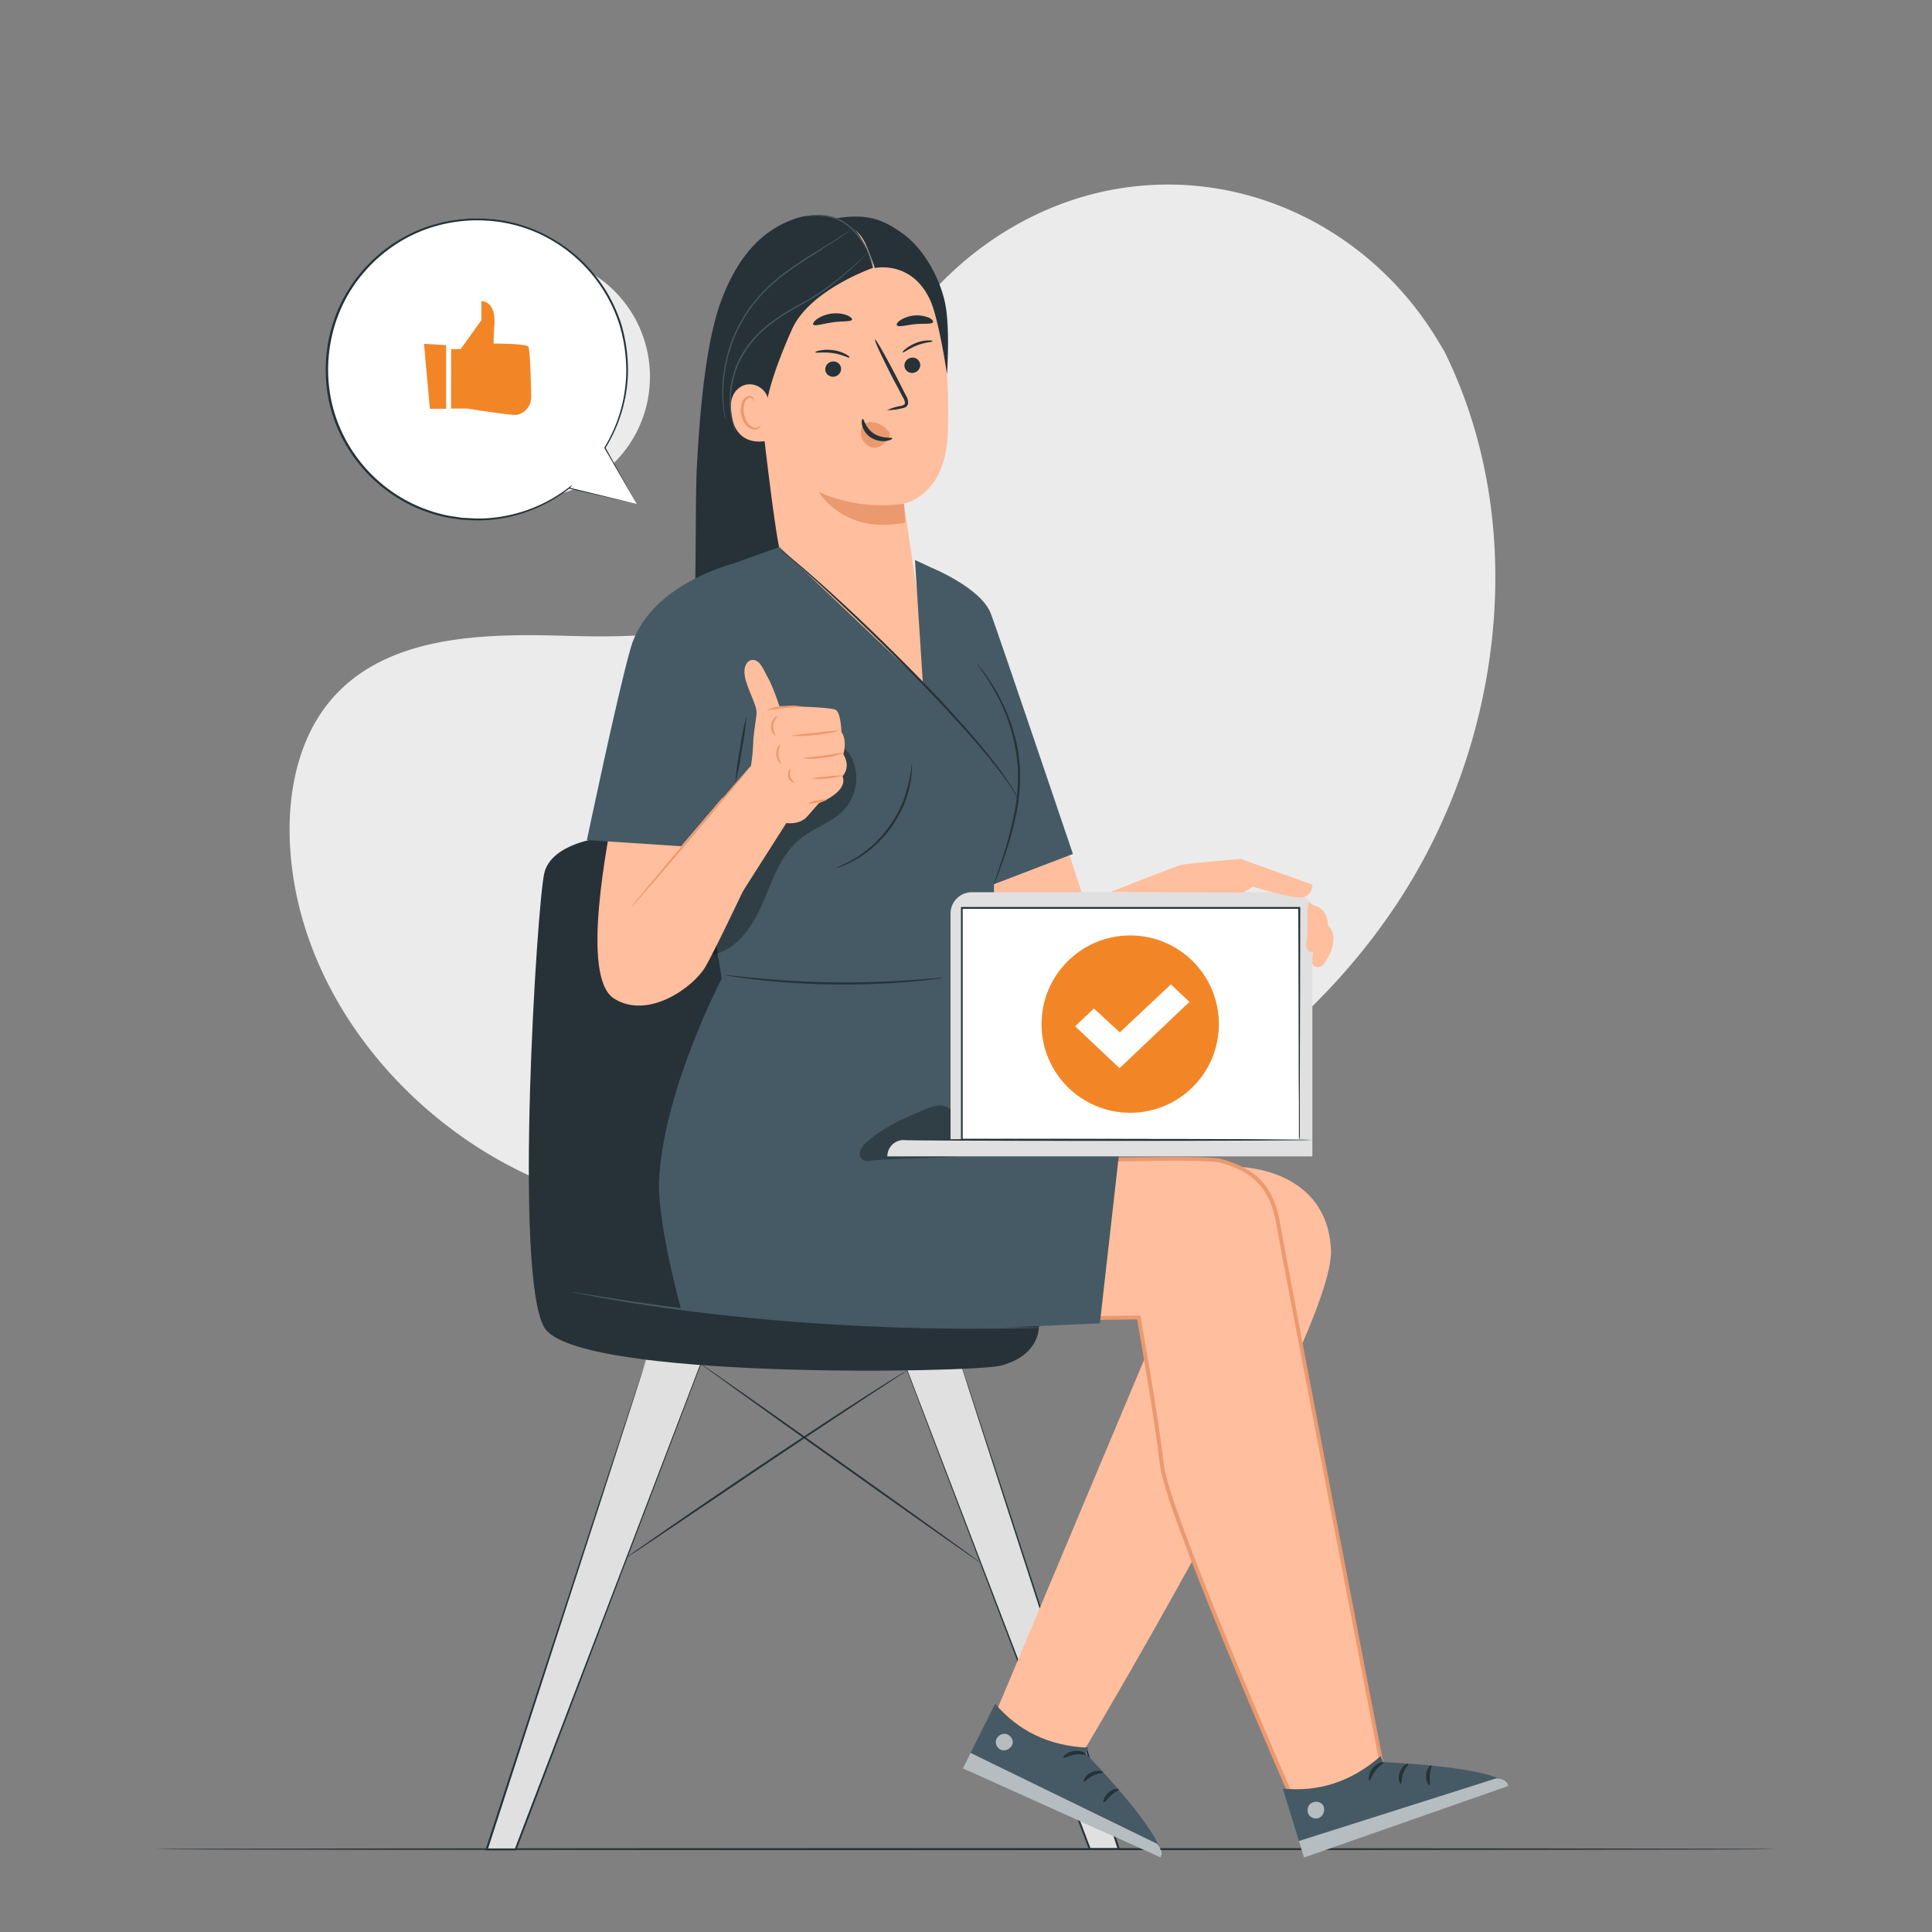<svg xmlns="http://www.w3.org/2000/svg" viewBox="0 0 500 500"><rect x="0" y="0" width="500" height="500" fill="#808080" stroke="none"/><g id="freepik--background-simple--inject-8"><path d="M373.75,90.84l-1.87-3.09c-15.8-26-44.37-41.74-74.5-39.83a77.58,77.58,0,0,0-11.53,1.58c-27.39,5.86-51.22,26.57-61.09,53.1-5.81,15.6-7.44,33.56-18.46,45.94-14.35,16.12-38.71,16.62-60.12,16s-45.79-.09-60.07,16.08c-8.94,10.14-11.78,24.55-11.06,38.11,1.91,35.93,26.94,68.05,58.78,84S203.14,320.1,238,313.07c48.81-9.84,95.23-36.86,123.13-78.59S396.08,135.88,373.75,90.84Z" style="fill:#ebebeb"></path><circle cx="136.87" cy="97.5" r="31.35" transform="translate(-28.86 125.34) rotate(-45)" style="fill:#ebebeb"></circle></g><g id="freepik--Floor--inject-8"><path d="M459.85,478.55c0,.14-94,.26-209.84.26s-209.86-.12-209.86-.26,93.94-.26,209.86-.26S459.85,478.4,459.85,478.55Z" style="fill:#263238"></path></g><g id="freepik--Chair--inject-8"><polygon points="248.29 351.87 289.52 478.55 282.01 478.55 233.71 351.87 248.29 351.87" style="fill:#e0e0e0"></polygon><path d="M248.29,351.87l-1,0-2.8,0-10.82.06.1-.15C242.05,373.35,259.9,420,280.58,474c.56,1.48,1.12,3,1.68,4.41l-.24-.16h7.5l-.25.34c-11.51-35.51-21.78-67.16-29.17-89.94-3.68-11.41-6.64-20.59-8.68-26.94-1-3.17-1.8-5.63-2.34-7.31l-.6-1.91c-.13-.43-.19-.66-.19-.66s.08.2.22.62l.63,1.87c.55,1.67,1.36,4.1,2.4,7.24,2.08,6.33,5.08,15.48,8.82,26.84,7.45,22.81,17.8,54.49,29.4,90l.11.34h-8l-.07-.17c-.55-1.46-1.12-2.93-1.68-4.41-20.55-54.08-38.3-100.78-46.49-122.32l0-.15h.16l10.88.06,2.77,0C248,351.85,248.29,351.87,248.29,351.87Z" style="fill:#263238"></path><polygon points="167.15 351.87 125.92 478.55 133.42 478.55 181.73 351.87 167.15 351.87" style="fill:#e0e0e0"></polygon><path d="M167.15,351.87s.31,0,.93,0l2.77,0,10.88-.06h.16l-.06.15c-8.18,21.54-25.93,68.24-46.48,122.32l-1.69,4.41-.06.17h-8l.11-.34,29.41-90,8.82-26.84c1-3.14,1.85-5.57,2.4-7.24l.63-1.87c.14-.42.22-.62.22-.62s-.06.23-.19.66l-.6,1.91c-.54,1.68-1.33,4.14-2.34,7.31-2.05,6.35-5,15.53-8.68,26.94-7.4,22.78-17.66,54.43-29.17,89.94l-.25-.34h7.5l-.24.16,1.68-4.41c20.68-54,38.53-100.69,46.76-122.21l.11.15-10.83-.06-2.79,0Z" style="fill:#263238"></path><path d="M234.77,354.65a5.64,5.64,0,0,1-.72.52l-2.12,1.4-7.81,5.12c-6.59,4.34-15.68,10.36-25.67,17.06L172.87,396l-7.76,5.21L163,402.55a4.7,4.7,0,0,1-.76.46,6.19,6.19,0,0,1,.7-.54L165,401l7.67-5.34c6.49-4.48,15.5-10.63,25.5-17.33s19.11-12.68,25.76-16.94c3.32-2.12,6-3.83,7.9-5l2.17-1.32A5.78,5.78,0,0,1,234.77,354.65Z" style="fill:#263238"></path><path d="M155.67,216.82s-12.92,1.33-14.8,9.11-8,104,0,117.63,111,11.73,118.15,9.86,10.52-6.51,9.79-12.18-70.87-12.7-70.87-12.7l4.28-100.42S177,215.42,155.67,216.82Z" style="fill:#263238"></path><path d="M268.87,343.67l-.31,0-.92,0-3.53.09c-3.07.08-7.51.12-13,.11-11,0-26.15-.38-42.86-1.58-8.35-.61-16.3-1.38-23.51-2.2s-13.69-1.72-19.11-2.57c-2.72-.4-5.16-.83-7.31-1.19s-4-.69-5.51-1l-3.47-.67-.9-.18-.3-.08a1.2,1.2,0,0,1,.31,0l.91.13,3.49.57c1.51.26,3.36.57,5.52.89s4.6.74,7.31,1.11c5.43.81,11.91,1.64,19.11,2.46s15.15,1.55,23.5,2.16c16.7,1.2,31.85,1.61,42.82,1.73,5.48.06,9.92.07,13,.06h4.46Z" style="fill:#455a64"></path><path d="M253.75,404.43c-.08.12-16.4-11.35-36.44-25.6s-36.23-25.92-36.15-26,16.4,11.35,36.45,25.61S253.83,404.31,253.75,404.43Z" style="fill:#263238"></path></g><g id="freepik--speech-bubble--inject-8"><path d="M164.8,130.43l-8.25-14.53a38.92,38.92,0,1,0-9.32,10.37l0,0Z" style="fill:#fff"></path><path d="M164.8,130.43l-17.62-4-.24,0,.15-.2h0l.22.22a38.85,38.85,0,0,1-18.67,7.88,34.59,34.59,0,0,1-6.16.32c-1.06-.06-2.14-.09-3.23-.18l-3.29-.49a39.3,39.3,0,0,1-24.34-15.62,38.8,38.8,0,0,1-6.59-15,39.85,39.85,0,0,1,.46-17.33,38.41,38.41,0,0,1,8.35-16,39.17,39.17,0,0,1,15-10.72,39.8,39.8,0,0,1,17.46-2.68,38.38,38.38,0,0,1,16,4.74A39.45,39.45,0,0,1,160.82,84a42.4,42.4,0,0,1,1.69,12.67,38.87,38.87,0,0,1-5.83,19.3v-.16l8.12,14.61c-.54-.92-3.08-5.31-8.38-14.46l0-.07,0-.08a38.66,38.66,0,0,0,5.65-19.16,41.62,41.62,0,0,0-1.72-12.5,39.08,39.08,0,0,0-18.29-22.39,37.79,37.79,0,0,0-15.78-4.64,39.18,39.18,0,0,0-17.19,2.65A38.58,38.58,0,0,0,94.33,70.33a37.77,37.77,0,0,0-8.22,15.76,39.09,39.09,0,0,0-.47,17.06A38.26,38.26,0,0,0,92.1,118a38.78,38.78,0,0,0,24,15.47l3.25.5c1.08.09,2.14.12,3.19.19a34.79,34.79,0,0,0,6.09-.29,38.75,38.75,0,0,0,18.54-7.69l1-.75-.75,1h0l-.09-.24Z" style="fill:#263238"></path><path d="M116.77,90.33h2.46l5.36-7.48V77.94s3.8-.23,3.36,6.19,0,4.79,0,4.79,8.07,0,8.74.74c.49.5.71,8.52.79,12.86a4.69,4.69,0,0,1-3.33,4.74,3.26,3.26,0,0,1-.87.12c-2,0-12.29-1.64-12.29-1.64h-4.25Z" style="fill:#F28627"></path><polygon points="109.73 88.98 111.25 105.79 115.46 105.79 115.46 89.32 109.73 88.98" style="fill:#F28627"></polygon></g><g id="freepik--Character--inject-8"><path d="M320.37,302s23.14,0,24.09,21.56S277.1,458.86,277.1,458.86l-21.63-10.27,46.38-110.37-100.64-9.9L204.06,303Z" style="fill:#ffbe9d"></path><path d="M281.67,452.3l-.67,1.53s21.2,21.8,19.3,26.82l-51.11-23,8.35-16.7C263.55,447.9,271.33,451.88,281.67,452.3Z" style="fill:#455a64"></path><g style="opacity:0.6"><path d="M260.27,448.73a2.3,2.3,0,0,0-2.52,1.73,2.2,2.2,0,0,0,1.7,2.51,2.42,2.42,0,0,0,2.65-1.85,2.27,2.27,0,0,0-2.05-2.41" style="fill:#fff"></path></g><g style="opacity:0.6"><path d="M249.19,457.66l2-4,48.25,23.51s1.83,2,.85,3.5Z" style="fill:#fff"></path></g><path d="M281.11,454.05c-.12.24-1.42-.2-3,.05s-2.72,1-2.91.8.84-1.48,2.77-1.75S281.27,453.84,281.11,454.05Z" style="fill:#263238"></path><path d="M285.48,458.68c-.05.26-1.33.2-2.65.88s-2.07,1.68-2.31,1.56.23-1.61,1.89-2.42S285.58,458.44,285.48,458.68Z" style="fill:#263238"></path><path d="M285.64,466.46c-.25,0,0-1.45,1.21-2.53s2.67-1.09,2.68-.84-1,.66-2,1.56S285.9,466.55,285.64,466.46Z" style="fill:#263238"></path><polygon points="276.59 220.71 280.7 233.28 258.29 235.03 255.68 228.3 276.59 220.71" style="fill:#ffbe9d"></polygon><path d="M340.22,237.2c.43.86,1.55,1,2.41,1.45a4.93,4.93,0,0,1,2.47,4.6,10.92,10.92,0,0,1-1.77,5.16A4.47,4.47,0,0,1,342,250a1.7,1.7,0,0,1-1.94,0c-.66-.55-.58-1.57-.44-2.42.53-3.19-.16-7.22.59-10.37" style="fill:#ffbe9d"></path><path d="M191.18,79.59a5.66,5.66,0,0,1,4.36-6.28l24.74-15.74c9.43-2.12,21.31,13.63,23,23.13a160.32,160.32,0,0,1,2,31.6c-.68,16.26-11.34,18-11.34,18l8,54.07-38.55-23.77Z" style="fill:#ffbe9d"></path><path d="M238.14,94.19a2.06,2.06,0,0,1-1.73,2.29,2,2,0,0,1-2.33-1.6,2.06,2.06,0,0,1,1.73-2.29A2,2,0,0,1,238.14,94.19Z" style="fill:#263238"></path><path d="M241.32,88.35c-.2.22-1.84.19-3.91,1s-3.44,1.89-3.7,1.83,0-.35.63-.85a9.77,9.77,0,0,1,2.91-1.64,8.84,8.84,0,0,1,3.16-.59C241.13,88.08,241.42,88.25,241.32,88.35Z" style="fill:#263238"></path><path d="M217.66,95.18a2.07,2.07,0,0,1-1.74,2.29,2,2,0,0,1-2.32-1.6,2.05,2.05,0,0,1,1.73-2.29A2,2,0,0,1,217.66,95.18Z" style="fill:#263238"></path><path d="M219.81,92.54c-.3.12-1.84-.8-4.23-1.15s-4.26,0-4.49-.16.23-.33,1-.52a10.35,10.35,0,0,1,3.64-.07,9.38,9.38,0,0,1,3.33,1.12C219.77,92.17,220,92.49,219.81,92.54Z" style="fill:#263238"></path><path d="M229.57,106.14a14.3,14.3,0,0,1,3.5-1.07c.55-.12,1.07-.29,1.12-.69a2.83,2.83,0,0,0-.57-1.62q-1-2-2.16-4.09c-3-5.83-5.28-10.65-5-10.77s2.88,4.51,5.9,10.34l2.09,4.12a3.28,3.28,0,0,1,.55,2.18,1.43,1.43,0,0,1-.83.93,3.94,3.94,0,0,1-.94.24A14.78,14.78,0,0,1,229.57,106.14Z" style="fill:#263238"></path><path d="M233.93,130.34a39.85,39.85,0,0,1-22-3s6.57,11.24,22.37,7.88Z" style="fill:#eb996e"></path><path d="M229.82,111.53a5.91,5.91,0,0,0-4.55-2.31,2.52,2.52,0,0,0-2.32,1.67,4,4,0,0,0,.77,3.62,3.4,3.4,0,0,0,3.52,1.23,5.6,5.6,0,0,0,2.55-2.11,2,2,0,0,0,.47-.85,1.39,1.39,0,0,0-.3-1.14" style="fill:#eb996e"></path><path d="M223.26,108.42c.36-.07.64,2.32,2.88,3.78s4.76.9,4.82,1.23c0,.15-.51.53-1.59.69a6,6,0,0,1-4-.89,5.22,5.22,0,0,1-2.26-3.2C222.9,109,223.1,108.42,223.26,108.42Z" style="fill:#263238"></path><path d="M220.51,82.71c-.21.6-2.43.35-5,.71s-4.69,1.09-5.05.56c-.16-.26.2-.83,1-1.43a8.82,8.82,0,0,1,7.67-1C220.11,82,220.6,82.42,220.51,82.71Z" style="fill:#263238"></path><path d="M241.44,83.42c-.43.55-2.37.25-4.64.48s-4.15.81-4.65.33c-.23-.23,0-.77.81-1.33a8.1,8.1,0,0,1,7.48-.66C241.3,82.67,241.62,83.15,241.44,83.42Z" style="fill:#263238"></path><path d="M180.33,121.15c.4-7.25,1.56-30.46,6.24-43.12s11.27-18.33,18.05-21a16.18,16.18,0,0,1,15.8,1.74c3.48,2.46,5.5,10.56,5.5,10.56s-16.45,5.68-21,16c-5.27,11.8-6.21,17.54-6.21,17.54l-1.42,6.29s3.09,27.34,4.48,33l-22.3,21.56C180.2,156.6,179.93,128.39,180.33,121.15Z" style="fill:#263238"></path><path d="M226.41,69.37s9.53-2.15,14.34,8.34c2.18,4.75,4.34,19.13,4.34,19.13s.81-11.75-.45-18.14-5.41-14.19-10.87-18.14-9.6-5.44-18.14-3.94a13.93,13.93,0,0,1,6.73,3.93C223.65,62.06,224.29,63.4,226.41,69.37Z" style="fill:#263238"></path><path d="M198.89,103.65c-.58-3.52-4.7-5.44-7.56-3.31-1.57,1.16-2.63,3.26-2.05,7,1.56,10,11.23,6.34,11.2,6.06S199.57,107.76,198.89,103.65Z" style="fill:#ffbe9d"></path><path d="M196.85,110.09s-.15.15-.42.33a1.82,1.82,0,0,1-1.3.23c-1.11-.22-2.25-1.76-2.58-3.54a5.74,5.74,0,0,1,.1-2.56,2,2,0,0,1,1.09-1.54.91.91,0,0,1,1.1.32c.18.26.14.46.2.47s.19-.2,0-.6a1.1,1.1,0,0,0-.49-.56,1.33,1.33,0,0,0-1-.1,2.49,2.49,0,0,0-1.58,1.83,5.91,5.91,0,0,0-.16,2.86c.37,2,1.69,3.72,3.2,3.91a1.88,1.88,0,0,0,1.54-.51C196.87,110.33,196.89,110.1,196.85,110.09Z" style="fill:#eb996e"></path><path d="M208.55,55.93c0,.08,1.38-.12,3.58-.08a12.37,12.37,0,0,1,3.78.67,12.18,12.18,0,0,1,4,2.44,18.68,18.68,0,0,1,4.9,7c.82,2,1,3.42,1.12,3.4a4.74,4.74,0,0,0-.14-.95,17.92,17.92,0,0,0-5.64-9.68A12.13,12.13,0,0,0,216,56.21a11.82,11.82,0,0,0-3.88-.61,20.45,20.45,0,0,0-2.64.17A5.69,5.69,0,0,0,208.55,55.93Z" style="fill:#455a64"></path><path d="M190.46,111.94a1.29,1.29,0,0,0,0-.17l-.14-.45c-.07-.21-.14-.46-.23-.74l-.27-1a23.58,23.58,0,0,1-.68-6.69,24.08,24.08,0,0,1,2.41-9.62A27.16,27.16,0,0,1,199.35,84a51.66,51.66,0,0,1,5.25-3.56c1.76-1.06,3.53-1.94,5.17-2.92a65.06,65.06,0,0,0,8.16-5.89c2.19-1.85,3.88-3.44,5-4.56.57-.56,1-1,1.29-1.31l.33-.35c.07-.08.11-.12.1-.13l-.12.1-.36.33L222.85,67c-1.17,1.09-2.88,2.65-5.09,4.46a67.82,67.82,0,0,1-8.16,5.81c-1.62,1-3.41,1.83-5.18,2.9a49.23,49.23,0,0,0-5.29,3.58,27.27,27.27,0,0,0-7.92,9.39,23.92,23.92,0,0,0-2.36,9.75,23.11,23.11,0,0,0,.79,6.73l.3,1c.11.28.2.52.27.73l.18.45C190.43,111.89,190.45,111.94,190.46,111.94Z" style="fill:#455a64"></path><path d="M187.71,108.42s0-.06,0-.16l-.06-.48c0-.42-.16-1-.24-1.83a38.58,38.58,0,0,1-.11-6.78,39.24,39.24,0,0,1,2-9.82,37.83,37.83,0,0,1,5.85-10.75,44.43,44.43,0,0,1,9-8.4c3-2.24,6-4,8.39-5.58s4.38-2.79,5.71-3.71c.67-.44,1.17-.81,1.51-1.06l.39-.28.13-.11s-.06,0-.15.08l-.41.25-1.55,1c-1.34.87-3.32,2.1-5.77,3.6s-5.37,3.3-8.45,5.54a43.8,43.8,0,0,0-9,8.43A37.67,37.67,0,0,0,189,89.24a38.85,38.85,0,0,0-2,9.92,35.85,35.85,0,0,0,.23,6.8c.1.8.24,1.41.31,1.83,0,.19.07.35.1.47S187.7,108.42,187.71,108.42Z" style="fill:#455a64"></path><path d="M241.1,146.93s12.89,5.24,15.36,11.95S277.67,221,277.67,221l-21.75,8.34L246,183.74Z" style="fill:#455a64"></path><path d="M174.46,304.28s133-6.11,141.35-3.91,13.34,6.41,15,16.42,27.3,142.63,27.3,142.63l-23.32,6.86s-32.72-74.7-34.11-87.2-6-38.12-6-38.12-50.56.83-87.79,0-32.23-35.29-32.23-35.29Z" style="fill:#ffbe9d"></path><path d="M334.5,466.88l-.17-.4c-1.34-3.06-32.76-74.91-34.14-87.35-1.28-11.47-5.31-34.3-5.91-37.67-5,.08-52.37.78-87.38,0-11.57-.26-20.28-3.77-25.91-10.42-8.52-10.07-7-24.17-6.81-25.36l-.31-1.87.56,0c5.44-.25,133.19-6.09,141.51-3.89,9.34,2.47,13.79,7.34,15.37,16.81,1.64,9.88,27,141.3,27.3,142.63l.08.44ZM295.11,340.45l.08.42c.05.25,4.62,25.78,6,38.15,1.31,11.81,31.29,80.71,33.89,86.65l22.47-6.6c-1.64-8.49-25.62-132.6-27.22-142.2-1.5-9-5.74-13.66-14.64-16-7.88-2.09-131.21,3.47-140.64,3.9l.15.91v.07c0,.15-2,14.54,6.58,24.66,5.44,6.42,13.9,9.8,25.16,10.06,36.79.82,87.26,0,87.77,0Z" style="fill:#eb996e"></path><path d="M183.44,232.55l3.35,20.72s-14.55,27.57-16.19,51.27c-.78,11.26,5.68,34.32,5.68,34.32s51.24,5.63,78.88,4.91l29.49-1.29,5.2-46.07-33.1-4.78.5-62.78s6-16.53,6.46-21.42c1.06-10.32.62-20.76-9.69-34.14L241.1,146.93l-4.31-2,2.05,31.93L201.7,141.57l-18.81,6.75-5.33,25.15Z" style="fill:#455a64"></path><g style="opacity:0.3"><path d="M247.82,299.26c-2.41.42-19.8.67-22.21,1.09a3.16,3.16,0,0,1-2.48-.27,2.07,2.07,0,0,1-.5-2.27,5.21,5.21,0,0,1,1.46-2c4.21-4,9.68-6.31,15-8.57,1.7-.71,3.54-1.44,5.32-1a5.66,5.66,0,0,1,3.66,3.8,16.5,16.5,0,0,1,.62,5.43"></path></g><g style="opacity:0.3"><path d="M184.81,247c6.21-1.45,10.11-7.57,12.63-13.43s4.6-12.33,9.54-16.37c3.62-3,8.47-4.32,11.6-7.8a12.25,12.25,0,0,0,2.13-12.64c-.9-2.14-2.71-4.16-5-4.28-2.7-.14-4.8,2.2-6.45,4.35q-11.32,14.83-21.35,30.6c-3.59,5.65-7.17,12.51-4.67,18.72"></path></g><path d="M184.85,151.62s-10.51,3.34-14.31,9.93-10.1,38.59-11.62,47.21-8.87,44.09,0,49.67,20.53-3,23.57-8.11,15.45-31.68,15.45-31.68l-11.15-9.37s2-25.34,1.27-30.67S184.85,151.62,184.85,151.62Z" style="fill:#ffbe9d"></path><path d="M151.89,217.41,176.28,219l11.14-13.08,3.08-20.6-.82-39.41s-21.77,5.31-26.48,21.86C159.71,180,151.89,217.41,151.89,217.41Z" style="fill:#455a64"></path><path d="M195.05,170.8c-1.4-.19-3.19,1.46-2,5.44,1,3.32,2.88,6.55,2.74,8.4s-.86,5.7-.86,7.7a55.61,55.61,0,0,1-.57,5.84l-16.6,20,14.37,12.68L203.5,213s3.43.57,5.42-1.71l3-3.43s7.7-2.85,6.13-7c0,0,2.28-2.17.21-5.65,0,0,1.08-3.62-.49-5.75,0,0-.14-4.85-1.43-5.71s-14.63-1-14.63-1a69.49,69.49,0,0,0-2.51-6.53C197.74,173.81,197,171.06,195.05,170.8Z" style="fill:#ffbe9d"></path><path d="M200.73,190.47c0,.05-.35-.14-.66-.61a3.31,3.31,0,0,1,.44-4.11c.4-.39.74-.51.77-.46a5.7,5.7,0,0,0-1.19,2.49A6,6,0,0,0,200.73,190.47Z" style="fill:#eb996e"></path><path d="M217.21,189.1a28.85,28.85,0,0,1-6.17,1.09,28.31,28.31,0,0,1-6.26.21,56.47,56.47,0,0,1,6.21-.73A54.5,54.5,0,0,1,217.21,189.1Z" style="fill:#eb996e"></path><path d="M218.39,194.82a17.71,17.71,0,0,1-5.19,1.24,17.93,17.93,0,0,1-5.33.18c0-.15,2.36-.3,5.26-.7S218.36,194.68,218.39,194.82Z" style="fill:#eb996e"></path><path d="M218.1,200.69a20.32,20.32,0,0,1-8,.79,22.8,22.8,0,0,1,4-.51A23.07,23.07,0,0,1,218.1,200.69Z" style="fill:#eb996e"></path><path d="M205.5,202.49c0,.06-.28,0-.62-.19A2.13,2.13,0,0,1,204,201a2.17,2.17,0,0,1,.2-1.55c.2-.35.42-.49.47-.45s-.41.87-.17,1.88S205.57,202.36,205.5,202.49Z" style="fill:#eb996e"></path><path d="M202.22,197.73c0,.05-.33-.12-.64-.55a3.67,3.67,0,0,1-.66-1.93,3.76,3.76,0,0,1,.44-2c.27-.46.53-.66.58-.62a8.11,8.11,0,0,0-.5,2.58A8.52,8.52,0,0,0,202.22,197.73Z" style="fill:#eb996e"></path><path d="M214,207a6,6,0,0,1-2.34.68,5.85,5.85,0,0,1-2.44.17,5.84,5.84,0,0,1,2.34-.68A5.66,5.66,0,0,1,214,207Z" style="fill:#eb996e"></path><path d="M207.57,182.84c0,.15-2,.15-4.53.4s-4.48.64-4.52.5a12.75,12.75,0,0,1,4.47-1A13,13,0,0,1,207.57,182.84Z" style="fill:#eb996e"></path><path d="M251.48,230.91h82.66a5.5,5.5,0,0,1,5.5,5.5V295a0,0,0,0,1,0,0H246a0,0,0,0,1,0,0V236.4A5.5,5.5,0,0,1,251.48,230.91Z" style="fill:#e0e0e0"></path><path d="M339.64,299.26h-110a4.22,4.22,0,0,1,4.22-4.22H339.64Z" style="fill:#e0e0e0"></path><rect x="248.84" y="235.03" width="87.34" height="60.01" style="fill:#fff"></rect><path d="M336.17,295s0-.38,0-1.1,0-1.8,0-3.18c0-2.79,0-6.87-.06-12.09,0-10.44-.06-25.41-.11-43.64l.21.21-87.33,0h0l.26-.26c0,21.43,0,41.78,0,60l-.23-.24,62.91.12,18,.07,4.79,0,1.23,0h.43l-.4,0h-1.21l-4.74,0-17.91.06-63.07.12h-.24V295c0-18.23,0-38.58,0-60v-.26h.26l87.33,0h.21V235c0,18.28-.08,33.3-.11,43.77,0,5.2,0,9.26,0,12,0,1.37,0,2.42,0,3.14S336.17,295,336.17,295Z" style="fill:#263238"></path><path d="M339.18,295c0,.15-23.61.26-52.73.26s-52.74-.11-52.74-.26,23.61-.26,52.74-.26S339.18,294.9,339.18,295Z" style="fill:#263238"></path><circle cx="292.5" cy="265.04" r="22.95" style="fill:#F28627"></circle><polygon points="278.24 265.6 283.1 261 289.81 267.18 303.02 254.75 307.82 259.29 289.74 276.45 278.24 265.6" style="fill:#fff"></polygon><path d="M194.38,198.18c.11.09-6.78,8.41-15.39,18.57S163.31,235.07,163.2,235s6.78-8.4,15.39-18.57S194.27,198.09,194.38,198.18Z" style="fill:#eb996e"></path><path d="M193.19,185.29a73.29,73.29,0,0,1-1.19,8.64,72.29,72.29,0,0,1-1.7,8.56,73.3,73.3,0,0,1,1.19-8.65A74.88,74.88,0,0,1,193.19,185.29Z" style="fill:#263238"></path><path d="M257.25,228.85a3.56,3.56,0,0,1,.16-.6l.54-1.68c.48-1.45,1.19-3.55,2-6.16a92.13,92.13,0,0,0,2.42-9.28,50.54,50.54,0,0,0,1.07-11.64,46.31,46.31,0,0,0-5.84-20.27,59.9,59.9,0,0,0-3.4-5.5c-.42-.63-.78-1.1-1-1.43a2.91,2.91,0,0,1-.33-.53,2.88,2.88,0,0,1,.41.46c.26.32.65.77,1.1,1.39a51.45,51.45,0,0,1,3.56,5.43,48.77,48.77,0,0,1,3.91,8.82A42.41,42.41,0,0,1,264,199.47a49.15,49.15,0,0,1-1.12,11.76,86.34,86.34,0,0,1-2.54,9.29c-.86,2.6-1.62,4.69-2.16,6.12q-.39,1-.63,1.65A2.61,2.61,0,0,1,257.25,228.85Z" style="fill:#263238"></path><path d="M236,197.71a8,8,0,0,1,0,1.4,11.69,11.69,0,0,1-.12,1.64,20.83,20.83,0,0,1-.33,2.16,21.25,21.25,0,0,1-.64,2.56,28.35,28.35,0,0,1-1,2.87,32.4,32.4,0,0,1-3.42,6,31.61,31.61,0,0,1-4.73,5.1,26.73,26.73,0,0,1-2.42,1.84,20.6,20.6,0,0,1-2.25,1.39,18.49,18.49,0,0,1-2,1,11.43,11.43,0,0,1-1.52.61,7.49,7.49,0,0,1-1.34.41c-.05-.11,1.87-.7,4.63-2.31a24.34,24.34,0,0,0,2.19-1.42c.78-.52,1.53-1.18,2.35-1.85a31.1,31.1,0,0,0,8-11,28.76,28.76,0,0,0,1-2.8,23.6,23.6,0,0,0,.69-2.52C235.92,199.71,235.9,197.71,236,197.71Z" style="fill:#263238"></path><path d="M263.49,206.8a.71.71,0,0,1-.14-.19L263,206c-.33-.55-.78-1.3-1.35-2.23s-1.46-2.07-2.39-3.37-2.11-2.72-3.36-4.31c-5.14-6.28-12.73-14.53-21.43-23.34s-16.87-16.49-22.86-22l-4.08-3.65c-1.2-1.06-2.24-2-3.11-2.72l-2-1.69-.51-.45a.72.72,0,0,1-.17-.17,1,1,0,0,1,.2.13c.15.11.33.24.54.41l2.06,1.61,3.17,2.66c1.23,1.06,2.61,2.27,4.13,3.6,6.07,5.4,14.26,13.07,23,21.87s16.27,17.12,21.34,23.47c1.24,1.61,2.36,3.06,3.32,4.36l2.32,3.44c.53,1,1,1.72,1.27,2.29l.32.6Q263.51,206.8,263.49,206.8Z" style="fill:#263238"></path><path d="M244.07,253.06a2,2,0,0,1-.57.11l-1.63.23c-1.42.19-3.49.41-6,.64-5.11.46-12.2.83-20,.74s-14.92-.66-20-1.24c-2.55-.29-4.61-.57-6-.8l-1.63-.26a2.42,2.42,0,0,1-.56-.13,2.32,2.32,0,0,1,.58,0l1.64.17c1.42.17,3.49.39,6,.63,5.09.49,12.16,1,20,1.09s14.89-.23,20-.59c2.55-.18,4.62-.34,6-.47l1.64-.13A2.55,2.55,0,0,1,244.07,253.06Z" style="fill:#263238"></path><path d="M287.38,230.84s16.38-6.39,17.93-6.9,15.87-1.63,15.87-1.63l18.46,6.63s.17,3.79-4.14,3.28a78,78,0,0,1-11.21-2.76L321.7,231Z" style="fill:#ffbe9d"></path><path d="M338.75,233.27c.43.87,1.55,1,2.41,1.46a5,5,0,0,1,2.47,4.6,10.88,10.88,0,0,1-1.77,5.15,4.51,4.51,0,0,1-1.32,1.58,1.7,1.7,0,0,1-1.94,0,2.53,2.53,0,0,1-.44-2.42c.53-3.19-.16-7.23.59-10.38" style="fill:#ffbe9d"></path><path d="M357.31,454.47l.56,1.56s30.4,1.19,32.48,6.13l-52.88,18.58L332,462.89C341.15,463.77,349.52,461.29,357.31,454.47Z" style="fill:#455a64"></path><g style="opacity:0.6"><path d="M339.34,466.63a2.3,2.3,0,0,0-.63,3,2.21,2.21,0,0,0,3,.65,2.41,2.41,0,0,0,.65-3.17,2.29,2.29,0,0,0-3.15-.33" style="fill:#fff"></path></g><g style="opacity:0.6"><path d="M337.47,480.74l-1.31-4.29,51.16-16.24s2.71.2,3,2Z" style="fill:#fff"></path></g><path d="M358.11,456.12c.08.26-1.17.83-2.15,2.11s-1.27,2.6-1.54,2.58-.42-1.65.79-3.17S358.08,455.86,358.11,456.12Z" style="fill:#263238"></path><path d="M364.46,456.46c.15.23-.82,1.06-1.31,2.46s-.34,2.65-.6,2.73-.94-1.33-.29-3.06S364.37,456.22,364.46,456.46Z" style="fill:#263238"></path><path d="M369.94,462c-.21.14-1-1-.86-2.67s1.18-2.63,1.36-2.46-.29,1.2-.41,2.55S370.19,461.88,369.94,462Z" style="fill:#263238"></path></g></svg>